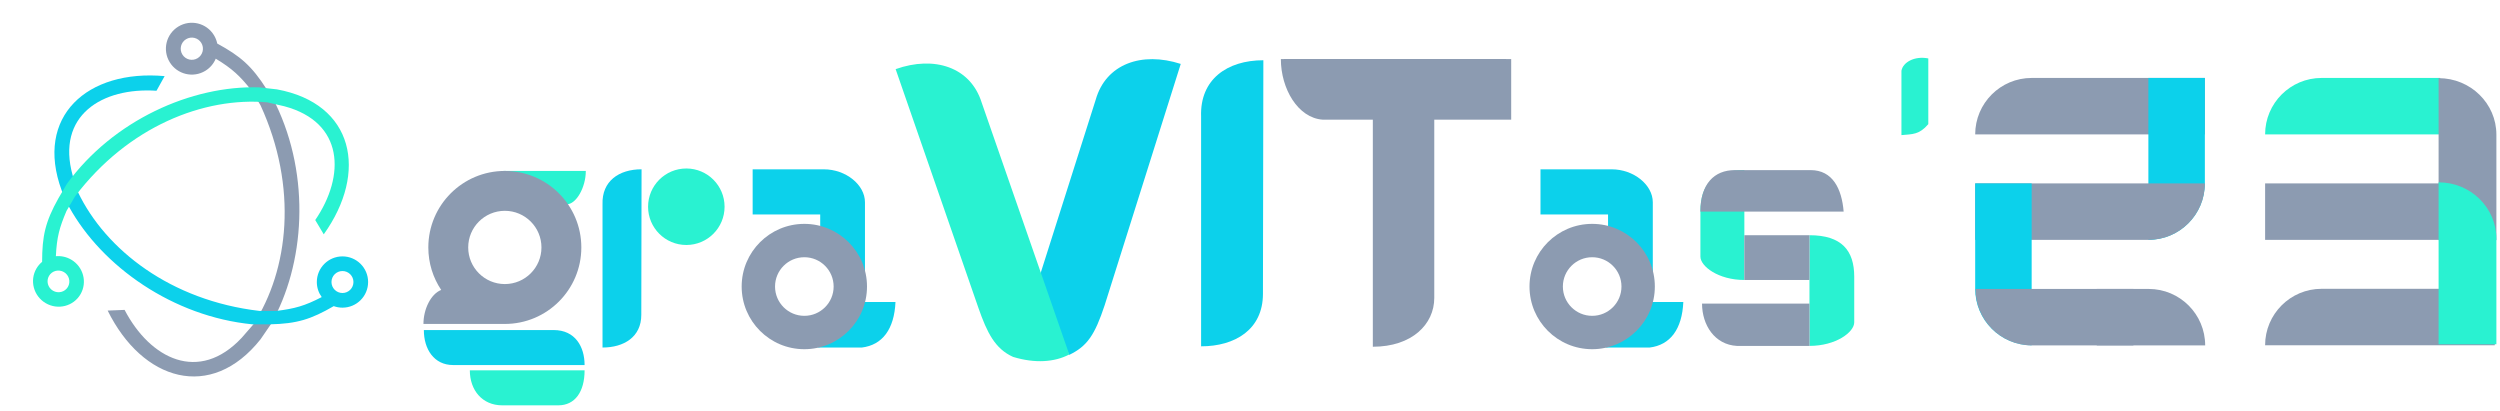 <svg width="389" height="64" viewBox="0 0 389 64" fill="none" xmlns="http://www.w3.org/2000/svg">
<path d="M352.451 20.916C352.451 16.062 356.385 12.128 361.238 12.128H379.699V20.916H352.451Z" fill="#29F2D1"/>
<path d="M388.188 37.32C388.188 32.467 388.188 33.511 388.188 28.532H352.451V37.32H388.188Z" fill="#8C9BB1"/>
<path d="M352.45 53.726C352.45 48.872 356.385 44.938 361.238 44.938H388.188V53.726H352.45Z" fill="#8C9BB1"/>
<path d="M379.446 12.161C384.412 12.161 388.438 16.097 388.438 20.952V37.362H379.446V12.161Z" fill="#8C9BB1"/>
<path d="M379.446 28.37C384.412 28.37 388.438 32.306 388.438 37.161V53.571H379.446V28.37Z" fill="#29F2D1"/>
<path d="M307.339 20.916C307.339 16.062 311.274 12.128 316.127 12.128H343.077V20.916H307.339Z" fill="#8C9BB1"/>
<path d="M334.288 37.32C339.142 37.32 343.076 33.386 343.076 28.532V12.128L334.288 12.128V37.32Z" fill="#0CD1EB"/>
<path d="M343.077 28.532C343.077 33.386 339.142 37.32 334.289 37.32H307.339V28.532H343.077Z" fill="#8C9BB1"/>
<path d="M316.127 53.724C311.273 53.724 307.338 49.79 307.338 44.937V28.532H316.127V53.724Z" fill="#0CD1EB"/>
<path d="M343.126 53.747C343.126 48.894 339.191 44.959 334.338 44.959H326.257V53.747H343.126Z" fill="#8C9BB1"/>
<path d="M307.388 44.959C307.388 49.812 311.323 53.747 316.177 53.747H331.956V44.959H307.388Z" fill="#8C9BB1"/>
<path d="M300.043 19.32V9.09C297.843 8.663 296.084 9.729 295.864 11.008V21.025C297.603 20.865 298.621 20.973 300.043 19.32Z" fill="#29F2D1"/>
<path d="M271.422 26.469V43.565C267.362 43.565 264.584 41.428 264.584 39.932V32.88C264.584 28.82 266.507 26.469 271.422 26.469Z" fill="#29F2D1"/>
<path d="M281.554 36.6V53.822C285.689 53.822 288.519 51.67 288.519 50.163V43.058C288.519 38.968 286.56 36.6 281.554 36.6Z" fill="#29F2D1"/>
<path d="M286.872 32.927H264.584C264.584 28.622 266.727 26.469 269.942 26.469H281.729C285.158 26.469 286.581 29.369 286.872 32.927Z" fill="#8C9BB1"/>
<path d="M281.553 36.6H271.422V43.565H281.553V36.6Z" fill="#8C9BB1"/>
<path d="M281.553 53.824V47.238H264.837C264.837 50.562 266.793 53.635 270.262 53.824H281.553Z" fill="#8C9BB1"/>
<path d="M239.7 33.374V26.346H250.781C254.2 26.346 257.176 28.752 257.176 31.475V42.619L250.211 35.21V33.374H239.7Z" fill="#0CD1EB"/>
<path d="M261.925 46.988H256.923C256.093 49.406 253.63 52.453 249.768 54.08H256.67C259.899 53.69 261.735 51.217 261.925 46.988Z" fill="#0CD1EB"/>
<path fill-rule="evenodd" clip-rule="evenodd" d="M247.742 54.336C253.127 54.336 257.493 49.971 257.493 44.585C257.493 39.2 253.127 34.834 247.742 34.834C242.356 34.834 237.991 39.2 237.991 44.585C237.991 49.971 242.356 54.336 247.742 54.336ZM247.742 49.143C250.259 49.143 252.301 47.102 252.301 44.584C252.301 42.066 250.259 40.025 247.742 40.025C245.224 40.025 243.183 42.066 243.183 44.584C243.183 47.102 245.224 49.143 247.742 49.143Z" fill="#8C9BB1"/>
<path d="M235.141 9.186C223.406 9.165 199.935 9.186 199.302 9.186C199.302 13.809 201.961 18.367 205.824 18.621H213.612V53.953C219.691 53.953 223.173 50.47 223.173 46.355V18.621H235.141V9.186Z" fill="#8C9BB1"/>
<path d="M186.891 18.112C186.701 12.35 190.943 9.374 196.579 9.374L196.515 45.719C196.515 51.291 192.146 53.888 186.891 53.888V18.112Z" fill="#0CD1EB"/>
<path d="M170.492 15.517C172.075 9.945 177.647 7.982 183.725 9.945L171.885 47.494C170.351 52.126 169.165 53.872 166.376 55.218L161.057 45.214L170.492 15.517Z" fill="#0CD1EB"/>
<path d="M152.746 15.953C151.006 10.428 145.381 8.623 139.36 10.757L152.257 47.956C153.586 51.736 154.812 54.268 157.638 55.535C161.037 56.573 164.097 56.358 166.376 55.155L152.746 15.953Z" fill="#29F2D1"/>
<path d="M117.113 33.374V26.346H128.194C131.613 26.346 134.589 28.752 134.589 31.475V42.619L127.624 35.21V33.374H117.113Z" fill="#0CD1EB"/>
<path d="M139.338 46.988H134.336C133.506 49.406 131.044 52.453 127.181 54.08H134.083C137.312 53.69 139.149 51.217 139.338 46.988Z" fill="#0CD1EB"/>
<path fill-rule="evenodd" clip-rule="evenodd" d="M125.154 54.336C130.54 54.336 134.906 49.971 134.906 44.585C134.906 39.2 130.54 34.834 125.154 34.834C119.769 34.834 115.403 39.2 115.403 44.585C115.403 49.971 119.769 54.336 125.154 54.336ZM125.155 49.143C127.673 49.143 129.714 47.102 129.714 44.584C129.714 42.066 127.673 40.025 125.155 40.025C122.637 40.025 120.596 42.066 120.596 44.584C120.596 47.102 122.637 49.143 125.155 49.143Z" fill="#8C9BB1"/>
<path d="M93.752 31.786C93.633 28.196 96.293 26.342 99.827 26.342L99.787 48.986C99.787 52.458 97.048 54.076 93.752 54.076V31.786Z" fill="#0CD1EB"/>
<circle cx="106.792" cy="32.168" r="5.952" fill="#29F2D1"/>
<path d="M78.298 31.791L88.176 31.792C89.632 31.791 91.152 29.195 91.152 26.599L78.299 26.599L78.298 31.791Z" fill="#29F2D1"/>
<path fill-rule="evenodd" clip-rule="evenodd" d="M90.455 38.502C90.455 45.076 85.126 50.406 78.551 50.406C78.496 50.406 78.441 50.405 78.385 50.405H65.888C65.888 48.104 67.04 45.741 68.65 45.113C67.385 43.222 66.647 40.948 66.647 38.502C66.647 31.927 71.977 26.598 78.551 26.598C85.126 26.598 90.455 31.927 90.455 38.502ZM78.552 44.2C81.699 44.2 84.251 41.649 84.251 38.501C84.251 35.354 81.699 32.803 78.552 32.803C75.404 32.803 72.853 35.354 72.853 38.501C72.853 41.649 75.404 44.2 78.552 44.2Z" fill="#8C9BB1"/>
<path d="M86.15 51.356H65.951C65.951 54.333 67.534 56.802 70.51 56.802H90.962C90.962 53.953 89.506 51.356 86.15 51.356Z" fill="#0CD1EB"/>
<path d="M90.962 57.624H73.106C73.106 60.727 75.055 63.069 78.136 63.069H86.876C89.453 63.069 90.962 60.98 90.962 57.624Z" fill="#29F2D1"/>
<path fill-rule="evenodd" clip-rule="evenodd" d="M19.387 48.219L16.752 48.326C22.154 59.278 32.827 62.518 40.543 52.791L42.13 50.474C47.466 41.148 48.358 27.483 42.898 16.191L41.498 13.895C39.165 10.244 37.423 8.749 33.802 6.774C33.712 6.327 33.543 5.888 33.292 5.477C32.133 3.575 29.651 2.973 27.749 4.132C25.847 5.292 25.245 7.774 26.405 9.676C27.564 11.577 30.046 12.179 31.948 11.02C32.703 10.559 33.254 9.89 33.57 9.131L33.571 9.131C36.178 10.707 37.342 11.829 39.128 14.066L40.528 16.362C46.398 29.128 44.925 42.022 39.429 50.471L37.621 52.548C30.952 59.688 23.36 55.844 19.387 48.219ZM31.325 6.678C30.828 5.863 29.764 5.605 28.949 6.102C28.134 6.599 27.876 7.663 28.373 8.478C28.87 9.293 29.933 9.551 30.748 9.054C31.564 8.557 31.822 7.494 31.325 6.678Z" fill="#8C9BB1"/>
<path fill-rule="evenodd" clip-rule="evenodd" d="M24.351 14.123L25.617 11.844C13.586 10.767 5.355 18.112 9.597 29.636L10.737 32.169C15.866 41.477 26.947 49.265 39.294 50.468H41.954C46.238 50.378 48.398 49.676 51.93 47.635C52.354 47.788 52.811 47.872 53.287 47.872C55.491 47.872 57.277 46.086 57.277 43.883C57.277 41.679 55.491 39.894 53.287 39.894C51.084 39.894 49.298 41.679 49.298 43.883C49.298 44.758 49.58 45.568 50.059 46.226L50.058 46.226C47.386 47.617 45.839 48.023 43.03 48.379H40.37C26.567 46.763 16.436 38.881 12.13 29.89L11.307 27.294C8.711 17.986 15.866 13.553 24.351 14.123ZM53.287 45.592C54.231 45.592 54.997 44.827 54.997 43.883C54.997 42.938 54.231 42.173 53.287 42.173C52.343 42.173 51.578 42.938 51.578 43.883C51.578 44.827 52.343 45.592 53.287 45.592Z" fill="#0CD1EB"/>
<path fill-rule="evenodd" clip-rule="evenodd" d="M49.051 34.239L50.376 36.462C57.294 26.799 55.092 16.115 43.09 13.905L40.348 13.595C29.806 13.255 17.602 18.729 10.418 28.596L9.093 30.852C7.035 34.532 6.561 36.718 6.553 40.743C6.21 41.026 5.911 41.371 5.673 41.776C4.576 43.644 5.218 46.059 7.109 47.17C8.999 48.28 11.422 47.666 12.519 45.797C13.617 43.928 12.974 41.513 11.084 40.402C10.332 39.961 9.497 39.792 8.695 39.866L8.695 39.865C8.833 36.897 9.256 35.38 10.349 32.818L11.674 30.562C19.938 19.667 31.75 15.046 41.61 15.926L44.248 16.536C53.529 19.025 53.767 27.329 49.051 34.239ZM7.629 42.924C7.159 43.725 7.434 44.76 8.244 45.236C9.054 45.712 10.092 45.448 10.563 44.648C11.033 43.846 10.758 42.812 9.948 42.336C9.138 41.86 8.099 42.123 7.629 42.924Z" fill="#29F2D1"/>
</svg>
